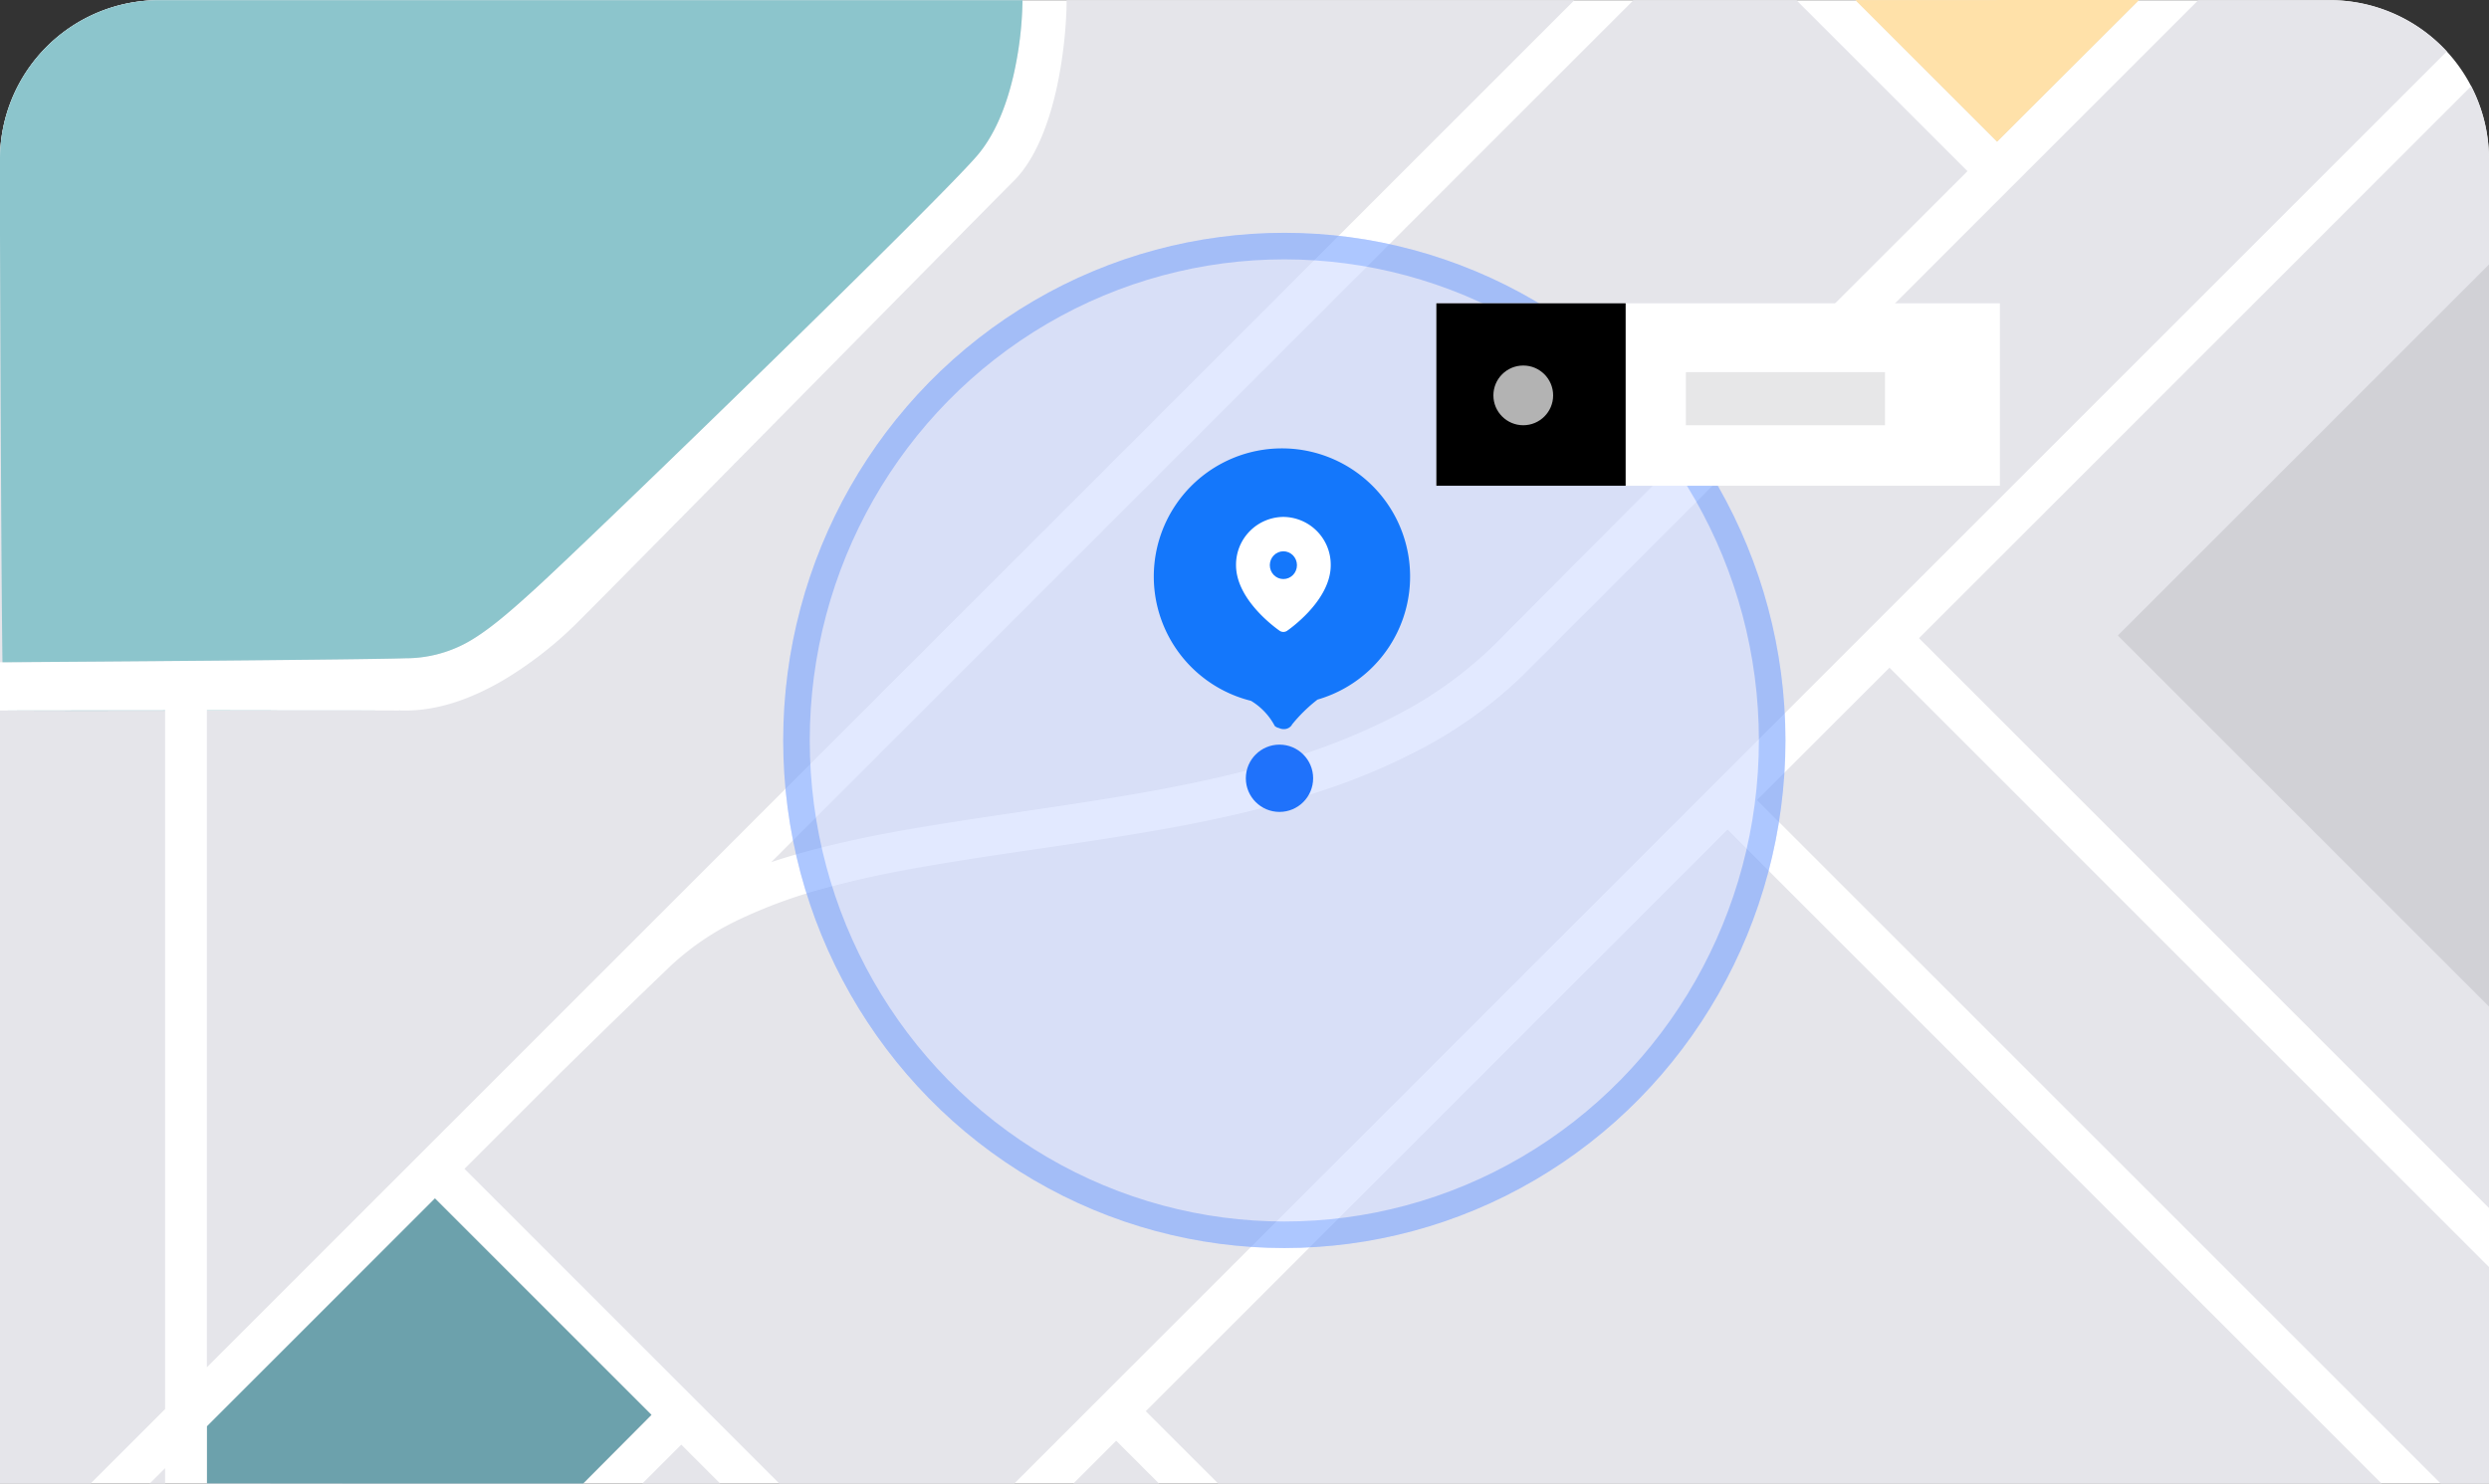 <svg xmlns="http://www.w3.org/2000/svg" width="375" height="223.578" viewBox="0 0 375 223.578">
  <rect x="0" y="0" width="375" height="223.578" fill="#333333" stroke="none"/>
  <g id="Group_12740" data-name="Group 12740" transform="translate(0 0)">
    <g id="Group_12737" data-name="Group 12737" transform="translate(0 0.026)">
      <path id="Subtraction_73" data-name="Subtraction 73" d="M24,0H351a24,24,0,0,1,24,24V223.551H0V24A24,24,0,0,1,24,0Z" transform="translate(0 0)" fill="#fff"/>
      <path id="Subtraction_72" data-name="Subtraction 72" d="M358.817,223.552H183.529l-10.9-10.9,87.645-87.645,98.546,98.546h0Zm-206,0H117.409L69.983,176.126,84.39,161.718c6.7-6.586,12.305-12.033,16.66-16.187a40.2,40.2,0,0,1,10.421-7.03,75.175,75.175,0,0,1,13.114-4.746c9.484-2.578,20.178-4.143,31.5-5.8,13.311-1.948,27.074-3.962,39.883-7.811a98.189,98.189,0,0,0,18.267-7.363,66.08,66.08,0,0,0,15.6-11.415C261.569,69.629,324.168,7.033,331.2,0H351a23.934,23.934,0,0,1,17.643,7.73L152.82,223.552Zm-64.943,0H31.172v-8.614L65.53,180.579l32.66,32.66L87.877,223.552Zm287.123,0h-7.277l-103-103L284.674,100.6,375,190.93v32.621Zm-200.376,0h-12.9l6.449-6.449,6.447,6.448Zm-66.122,0H96.782l5.86-5.86,5.858,5.858Zm-83.628,0H22.557l2.317-2.317v2.316Zm-11.223,0h0l-13.65,0v-116.5l4.133,0c5.265,0,12.8-.01,20.741-.013v105.3Zm17.52-17.52h0v-99h8.063c11.449,0,18.784.008,21.8.025h.113c4.482,0,9.344-1.493,14.45-4.436a57.037,57.037,0,0,0,11.267-8.7c3.113-3.085,19.988-20.195,36.307-36.742,13.715-13.905,26.668-27.04,29.587-29.955C159.046,20.94,160.7,6.669,160.7,0h76.5L31.172,206.032ZM375,182.027v0h0L289.126,96.151l83.19-83.19A24.06,24.06,0,0,1,375,24V182.023h0v0ZM116.2,129.905,246.109,0h24.547l25.772,25.772c-22.295,22.255-52.693,52.635-70.9,70.991a60.554,60.554,0,0,1-14.847,10.85,95.073,95.073,0,0,1-17.669,7.051c-12.463,3.709-26.049,5.71-39.187,7.646-13.71,2.02-26.657,3.927-37.62,7.593ZM0,99.787V24A23.98,23.98,0,0,1,24,0H154.054a54.61,54.61,0,0,1-1.4,11.5c-1.184,5.023-2.977,8.993-5.328,11.8-5.394,6.44-57.584,57.1-66.782,65.489-4.144,3.778-7.307,6.444-10.267,8.066a19.26,19.26,0,0,1-9.248,2.324C54.824,99.4,12.748,99.7,0,99.787ZM300.886,21.325h0L279.562,0h42.7c-6.392,6.373-13.585,13.547-21.378,21.324Z" transform="translate(0 0)" fill="#e5e5ea"/>
    </g>
    <path id="Intersection_22" data-name="Intersection 22" d="M.541,107.053v0l3.592,0c5.265,0,12.8-.01,20.741-.014v.041c-5,.007-9.776.012-13.791.012C5.991,107.084,2.118,107.076.541,107.053Zm30.631-.024h8.063c11.449,0,18.784.008,21.8.024h.113a21.439,21.439,0,0,0,2.773-.184,21.3,21.3,0,0,1-2.886.185c-4.607-.026-16.418-.009-28.454.008l-1.408,0Zm32.817-.169-.062.008Zm.08-.011h0Zm12.779-4.98-.018.011Zm8.617-6.613a57.134,57.134,0,0,1-8.595,6.6A57.589,57.589,0,0,0,85.465,95.256ZM0,35.217V24A23.981,23.981,0,0,1,24,0H154.054a54.607,54.607,0,0,1-1.4,11.5c-1.184,5.023-2.976,8.993-5.327,11.8-5.394,6.44-57.584,57.1-66.782,65.489-4.145,3.777-7.307,6.445-10.267,8.066a19.256,19.256,0,0,1-9.248,2.324c-6.15.214-47.483.513-60.659.6C.184,85.847.082,56.286,0,35.217ZM85.53,95.195l-.049.045Zm.071-.066-.019.017Zm1.063-1.017-.007.007Zm.076-.075-.016.016Zm.124-.122c3.112-3.085,19.987-20.2,36.307-36.742l2.406-2.439c-16.743,16.976-35.446,35.943-38.712,39.18l-.068.067Zm65.564-66.366,0,0Zm.091-.092-.006.006Zm.239-.239-.057.057ZM160.7,0h0a64.318,64.318,0,0,1-1.685,14.05A64.8,64.8,0,0,0,160.7,0Z" transform="translate(0 0.026)" fill="#8cc5cc"/>
    <path id="Intersection_23" data-name="Intersection 23" d="M23.6,42.973,0,42.951V34.345L34.344,0l32.62,32.62L56.67,42.973Z" transform="translate(31.186 180.605)" fill="#6ca1ac"/>
    <path id="Path_39930" data-name="Path 39930" d="M.209-.152,42.95-.162,21.559,21.192Z" transform="translate(279.328 0.162)" fill="#ffe1a9"/>
    <g id="Group_13392" data-name="Group 13392" transform="translate(3 2)">
      <g id="Ellipse_1029" data-name="Ellipse 1029" transform="translate(115 33.088)" fill="#cfdaff" stroke="#77a1ff" stroke-width="4" opacity="0.6">
        <ellipse cx="75.5" cy="76.5" rx="75.5" ry="76.5" stroke="none"/>
        <ellipse cx="75.5" cy="76.5" rx="73.5" ry="74.5" fill="none"/>
      </g>
      <g id="Group_12739" data-name="Group 12739" transform="translate(170.831 65.567)">
        <g id="Group_5087" data-name="Group 5087" transform="translate(0 0)">
          <g id="Group_4069" data-name="Group 4069" transform="translate(0 0)">
            <g id="Group_4068" data-name="Group 4068">
              <g id="Group_4061" data-name="Group 4061">
                <path id="Union_4" data-name="Union 4" d="M18.863,42.152a1.375,1.375,0,0,1-.633-.309,9.7,9.7,0,0,0-3.584-3.791,19.308,19.308,0,1,1,10.023-.186,23.106,23.106,0,0,0-3.863,3.787c-.012.042-.017.063-.017.063a1.435,1.435,0,0,1-1.214.6A1.616,1.616,0,0,1,18.863,42.152Z" fill="#1477fb"/>
              </g>
            </g>
            <g id="map-pin" transform="translate(10.327 9.2)">
              <rect id="bounds" width="18.62" height="18.62" fill="rgba(28,143,248,0.34)" opacity="0"/>
              <g id="Group_4032" data-name="Group 4032" transform="translate(3.067 2.136)">
                <path id="Shape" d="M12.267,6.273c0,4.879-6.134,9.061-6.134,9.061S0,11.152,0,6.273A6.2,6.2,0,0,1,6.134,0,6.2,6.2,0,0,1,12.267,6.273Z" transform="translate(0 0)" fill="#fff" stroke="#fff" stroke-linecap="round" stroke-linejoin="round" stroke-width="2" fill-rule="evenodd"/>
                <ellipse id="Oval" cx="2.045" cy="2.091" rx="2.045" ry="2.091" transform="translate(4.089 4.182)" fill="#1477fb"/>
              </g>
            </g>
          </g>
          <circle id="Ellipse_486" data-name="Ellipse 486" cx="5.07" cy="5.07" r="5.07" transform="translate(13.87 44.654)" fill="#1f72fb"/>
        </g>
      </g>
      <g id="Group_12738" data-name="Group 12738" transform="translate(213.404 43.709)">
        <rect id="Rectangle_2888" data-name="Rectangle 2888" width="84.904" height="27.498" transform="translate(0 0)" fill="#fff"/>
        <rect id="Rectangle_2889" data-name="Rectangle 2889" width="28.521" height="27.498" transform="translate(0 0)"/>
        <circle id="Ellipse_971" data-name="Ellipse 971" cx="4.5" cy="4.5" r="4.5" transform="translate(8.596 9.378)" fill="#fff" opacity="0.7"/>
        <rect id="Rectangle_3790" data-name="Rectangle 3790" width="30" height="8" transform="translate(37.596 10.378)" fill="#aeaeb2" opacity="0.3"/>
      </g>
    </g>
    <path id="Subtraction_76" data-name="Subtraction 76" d="M55.916,111.834v0h0L0,55.916,55.916,0V111.832h0Z" transform="translate(319.084 39.86)" fill="#d1d1d6"/>
  </g>
</svg>
